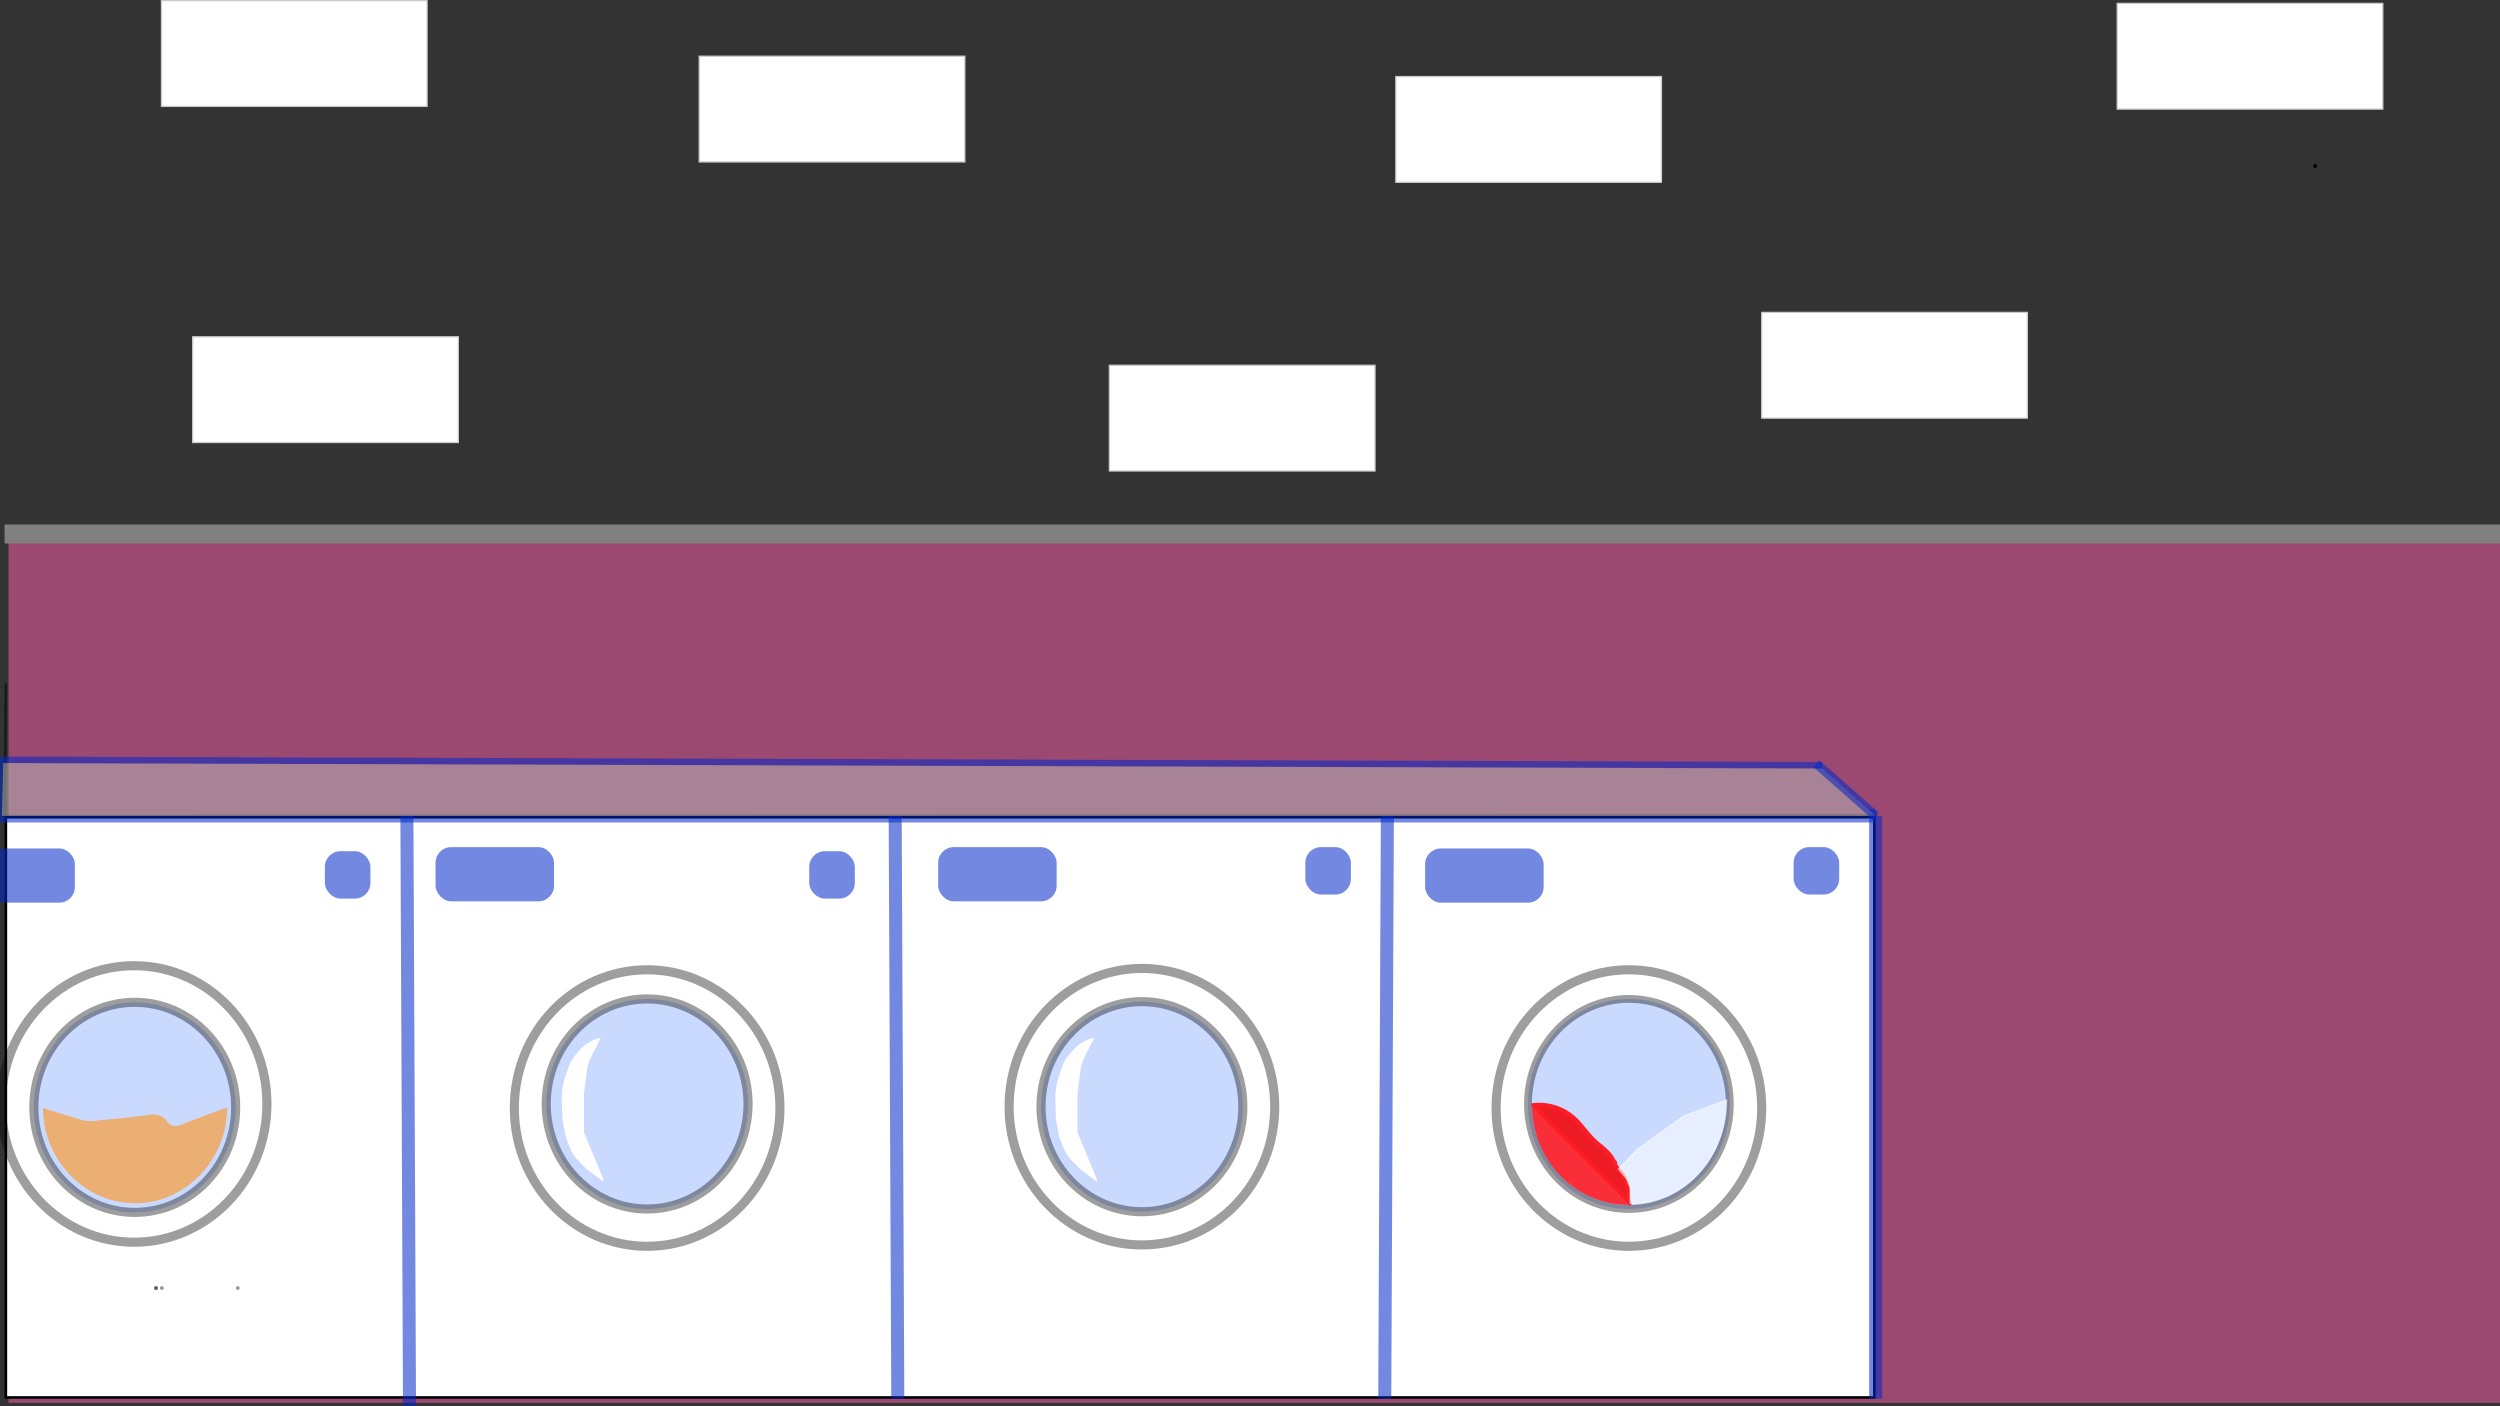 <svg id="Layer_1" data-name="Layer 1" xmlns="http://www.w3.org/2000/svg" viewBox="0 0 1920 1080"><rect x="0" y="0" width="1920" height="1080" fill="#333333" stroke="none"/><defs><style>.cls-1{opacity:0.51;}.cls-2{fill:#ff5eac;}.cls-18,.cls-19,.cls-3{fill:#fff;}.cls-14,.cls-4,.cls-6,.cls-8,.cls-9{fill:none;}.cls-10,.cls-11,.cls-14,.cls-4{stroke:#000;}.cls-10,.cls-11,.cls-14,.cls-18,.cls-19,.cls-4,.cls-6,.cls-8,.cls-9{stroke-miterlimit:10;}.cls-4{stroke-width:2px;opacity:0.49;}.cls-18,.cls-21,.cls-5,.cls-8,.cls-9{opacity:0.55;}.cls-6,.cls-8,.cls-9{stroke:#0027c9;}.cls-6,.cls-8{stroke-width:10px;}.cls-7{fill:#b3b3b3;}.cls-10,.cls-14,.cls-9{stroke-width:7px;}.cls-10,.cls-11{fill:#749fff;}.cls-10,.cls-11,.cls-12,.cls-14{opacity:0.38;}.cls-11{stroke-width:6px;}.cls-13{fill:gray;}.cls-15,.cls-17{fill:#ff1d25;}.cls-15{opacity:0.91;}.cls-16{fill:#ed1c24;}.cls-18{stroke:#fff;}.cls-19{stroke:#ccc;}.cls-20{fill:#ff931e;opacity:0.62;}.cls-21,.cls-22{fill:#0027c9;}</style></defs><title>baggrund</title><path d="M1778,129a1.5,1.5,0,0,0,0-3,1.5,1.5,0,0,0,0,3Z"/><path d="M1234.41,108.93a1.5,1.5,0,0,0,0-3,1.5,1.5,0,0,0,0,3Z"/><g class="cls-1"><rect class="cls-2" x="6.5" y="413.24" width="1919" height="664.13"/></g><rect class="cls-3" x="4.5" y="627.64" width="1435" height="445.61"/><path d="M1438.5,628.64v443.61H5.5V628.64h1433m2-2H3.5v447.61h1437V626.64Z"/><polyline class="cls-4" points="1441.5 626.12 3.5 626.64 4.5 524.83"/><g class="cls-5"><line class="cls-6" x1="312.5" y1="626.64" x2="314.5" y2="1080.5"/></g><g class="cls-5"><polyline class="cls-6" points="1399.5 590.21 2.5 586.04 1.5 626.64 1440.5 626.64"/><polyline class="cls-7" points="1399.5 590.21 2.5 586.04 1.5 626.64 1440.5 626.64"/></g><line class="cls-8" x1="687.5" y1="626.64" x2="689.5" y2="1074.25"/><line class="cls-8" x1="1065.5" y1="626.64" x2="1063.5" y2="1074.25"/><line class="cls-9" x1="1395" y1="586.56" x2="1440.5" y2="626.64"/><line class="cls-8" x1="1440.5" y1="626.64" x2="1440.5" y2="1074.25"/><ellipse class="cls-10" cx="103.5" cy="850.45" rx="77.5" ry="80.67"/><ellipse class="cls-10" cx="497" cy="847.84" rx="77.5" ry="80.67"/><ellipse class="cls-10" cx="877" cy="849.93" rx="77.5" ry="80.67"/><ellipse class="cls-11" cx="1251" cy="847.84" rx="77.5" ry="80.67"/><g class="cls-12"><path d="M182.63,990.73a1.5,1.5,0,0,0,0-3,1.5,1.5,0,0,0,0,3Z"/></g><g class="cls-12"><path d="M124.3,990.73a1.5,1.5,0,0,0,0-3,1.5,1.5,0,0,0,0,3Z"/></g><g class="cls-12"><path d="M119.81,990.73a1.5,1.5,0,0,0,0-3,1.5,1.5,0,0,0,0,3Z"/></g><g class="cls-12"><path d="M119.81,990.73a1.5,1.5,0,0,0,0-3,1.5,1.5,0,0,0,0,3Z"/></g><rect class="cls-13" x="3.5" y="402.83" width="1920.5" height="14.57"/><ellipse class="cls-14" cx="103" cy="847.84" rx="102" ry="106.18"/><ellipse class="cls-14" cx="497" cy="850.97" rx="102" ry="106.18"/><ellipse class="cls-14" cx="877" cy="849.93" rx="102" ry="106.18"/><ellipse class="cls-14" cx="1251" cy="850.97" rx="102" ry="106.18"/><path class="cls-15" d="M1250.5,925.4c-40.87,0-74-34.49-74-77Z"/><path class="cls-16" d="M1239.77,892.36c-3.51-8.79-12.91-13.08-19.25-19.93-2.81-3-5-6.62-7.71-9.79a40.46,40.46,0,0,0-35.39-14l74.19,75.72a21.17,21.17,0,0,1-1.41-7.76,34.15,34.15,0,0,0,0-5.54,15.13,15.13,0,0,0-1-3.35,34.6,34.6,0,0,0-6.26-9.81c-1.37-1.49-3-3.28-2.56-5.29"/><path class="cls-17" d="M1241.07,891.6c-2.59-5.84-7.22-9.74-12.09-13.68-6.23-5-10.37-11-15.62-16.92a42.25,42.25,0,0,0-35.94-13.87,1.52,1.52,0,0,0-1.06,2.56l64.85,66.19,9.34,9.53a1.51,1.51,0,0,0,2.51-1.46c-1.89-5.51-.36-11.27-2.49-16.65a32,32,0,0,0-2.88-5.54c-1.63-2.56-5.84-6.3-5.88-9.16,0-1.93-3-1.94-3,0,.07,5.08,5.28,8.59,7.57,12.83,3.34,6.17,1.56,12.83,3.78,19.32l2.51-1.46-64.85-66.19-9.33-9.53-1.07,2.56c14.85-1.58,27.95,5.07,36.84,16.78a69.94,69.94,0,0,0,12,12.69c4.84,3.9,9.6,7.69,12.18,13.51.78,1.76,3.36.24,2.59-1.51Z"/><path class="cls-18" d="M1252,924.26c42,0,74-36,74-79.54l-33,12.49-35,25-15,15.61,6,7.29,3,7.28v11.88Z"/><rect class="cls-19" x="1353" y="239.92" width="204" height="81.2"/><rect class="cls-19" x="1626" y="2.58" width="204" height="81.2"/><rect class="cls-19" x="1072" y="58.79" width="204" height="81.2"/><rect class="cls-19" x="852" y="280.52" width="204" height="81.2"/><rect class="cls-19" x="537" y="43.18" width="204" height="81.2"/><rect class="cls-19" x="124" y="0.5" width="204" height="81.2"/><rect class="cls-19" x="148" y="258.66" width="204" height="81.2"/><path class="cls-20" d="M174.5,850.45c-.06,40.45-32,73.64-70.75,73.65C65.22,924.1,33.33,891.22,33,851l28.88,8.84a26.31,26.31,0,0,0,10.43,1L98,858.25,116.77,856a12.24,12.24,0,0,1,11.51,5.26h0a8.05,8.05,0,0,0,9.62,3l7.1-2.84Z"/><path class="cls-3" d="M823,807.81l-2.76,3.35a25,25,0,0,0-4.26,7.55l-2.37,6.7a55.24,55.24,0,0,0-3.15,18.39l.42,13.43a31.47,31.47,0,0,0,.57,5.12l2,10.53,0,.11c2.47,6.64,4.46,12.85,9.1,17.68l6.82,7.1.08.07,12.09,9a.65.65,0,0,0,1-.8l-15-36.2a.75.75,0,0,1,0-.26v-30a.28.28,0,0,1,0-.09L829.79,822a31.77,31.77,0,0,1,3.14-10.19l6.89-13.62a.66.66,0,0,0-.74-1h0A32.22,32.22,0,0,0,823,807.81Z"/><path class="cls-3" d="M444,807.81l-2.76,3.35a25,25,0,0,0-4.26,7.55l-2.37,6.7a55.24,55.24,0,0,0-3.15,18.39l.42,13.43a31.47,31.47,0,0,0,.57,5.12l2,10.53,0,.11c2.47,6.64,4.46,12.85,9.1,17.68l6.82,7.1.08.07,12.09,9a.65.65,0,0,0,1-.8l-15-36.2a.75.75,0,0,1-.05-.26v-30a.28.28,0,0,1,0-.09L450.79,822a31.77,31.77,0,0,1,3.14-10.19l6.89-13.62a.66.66,0,0,0-.74-1h0A32.22,32.22,0,0,0,444,807.81Z"/><rect class="cls-21" x="720.5" y="650.58" width="91" height="41.64" rx="12"/><rect class="cls-21" x="334.5" y="650.58" width="91" height="41.64" rx="12"/><rect class="cls-21" x="-33.5" y="651.62" width="91" height="41.64" rx="12"/><rect class="cls-21" x="1094.5" y="651.62" width="91" height="41.64" rx="12"/><g class="cls-5"><rect class="cls-22" x="1377.5" y="650.58" width="35" height="36.43" rx="12"/></g><g class="cls-5"><rect class="cls-22" x="1002.5" y="650.58" width="35" height="36.43" rx="12"/></g><g class="cls-5"><rect class="cls-22" x="621.5" y="653.7" width="35" height="36.43" rx="12"/></g><g class="cls-5"><rect class="cls-22" x="249.5" y="653.7" width="35" height="36.43" rx="12"/></g></svg>
